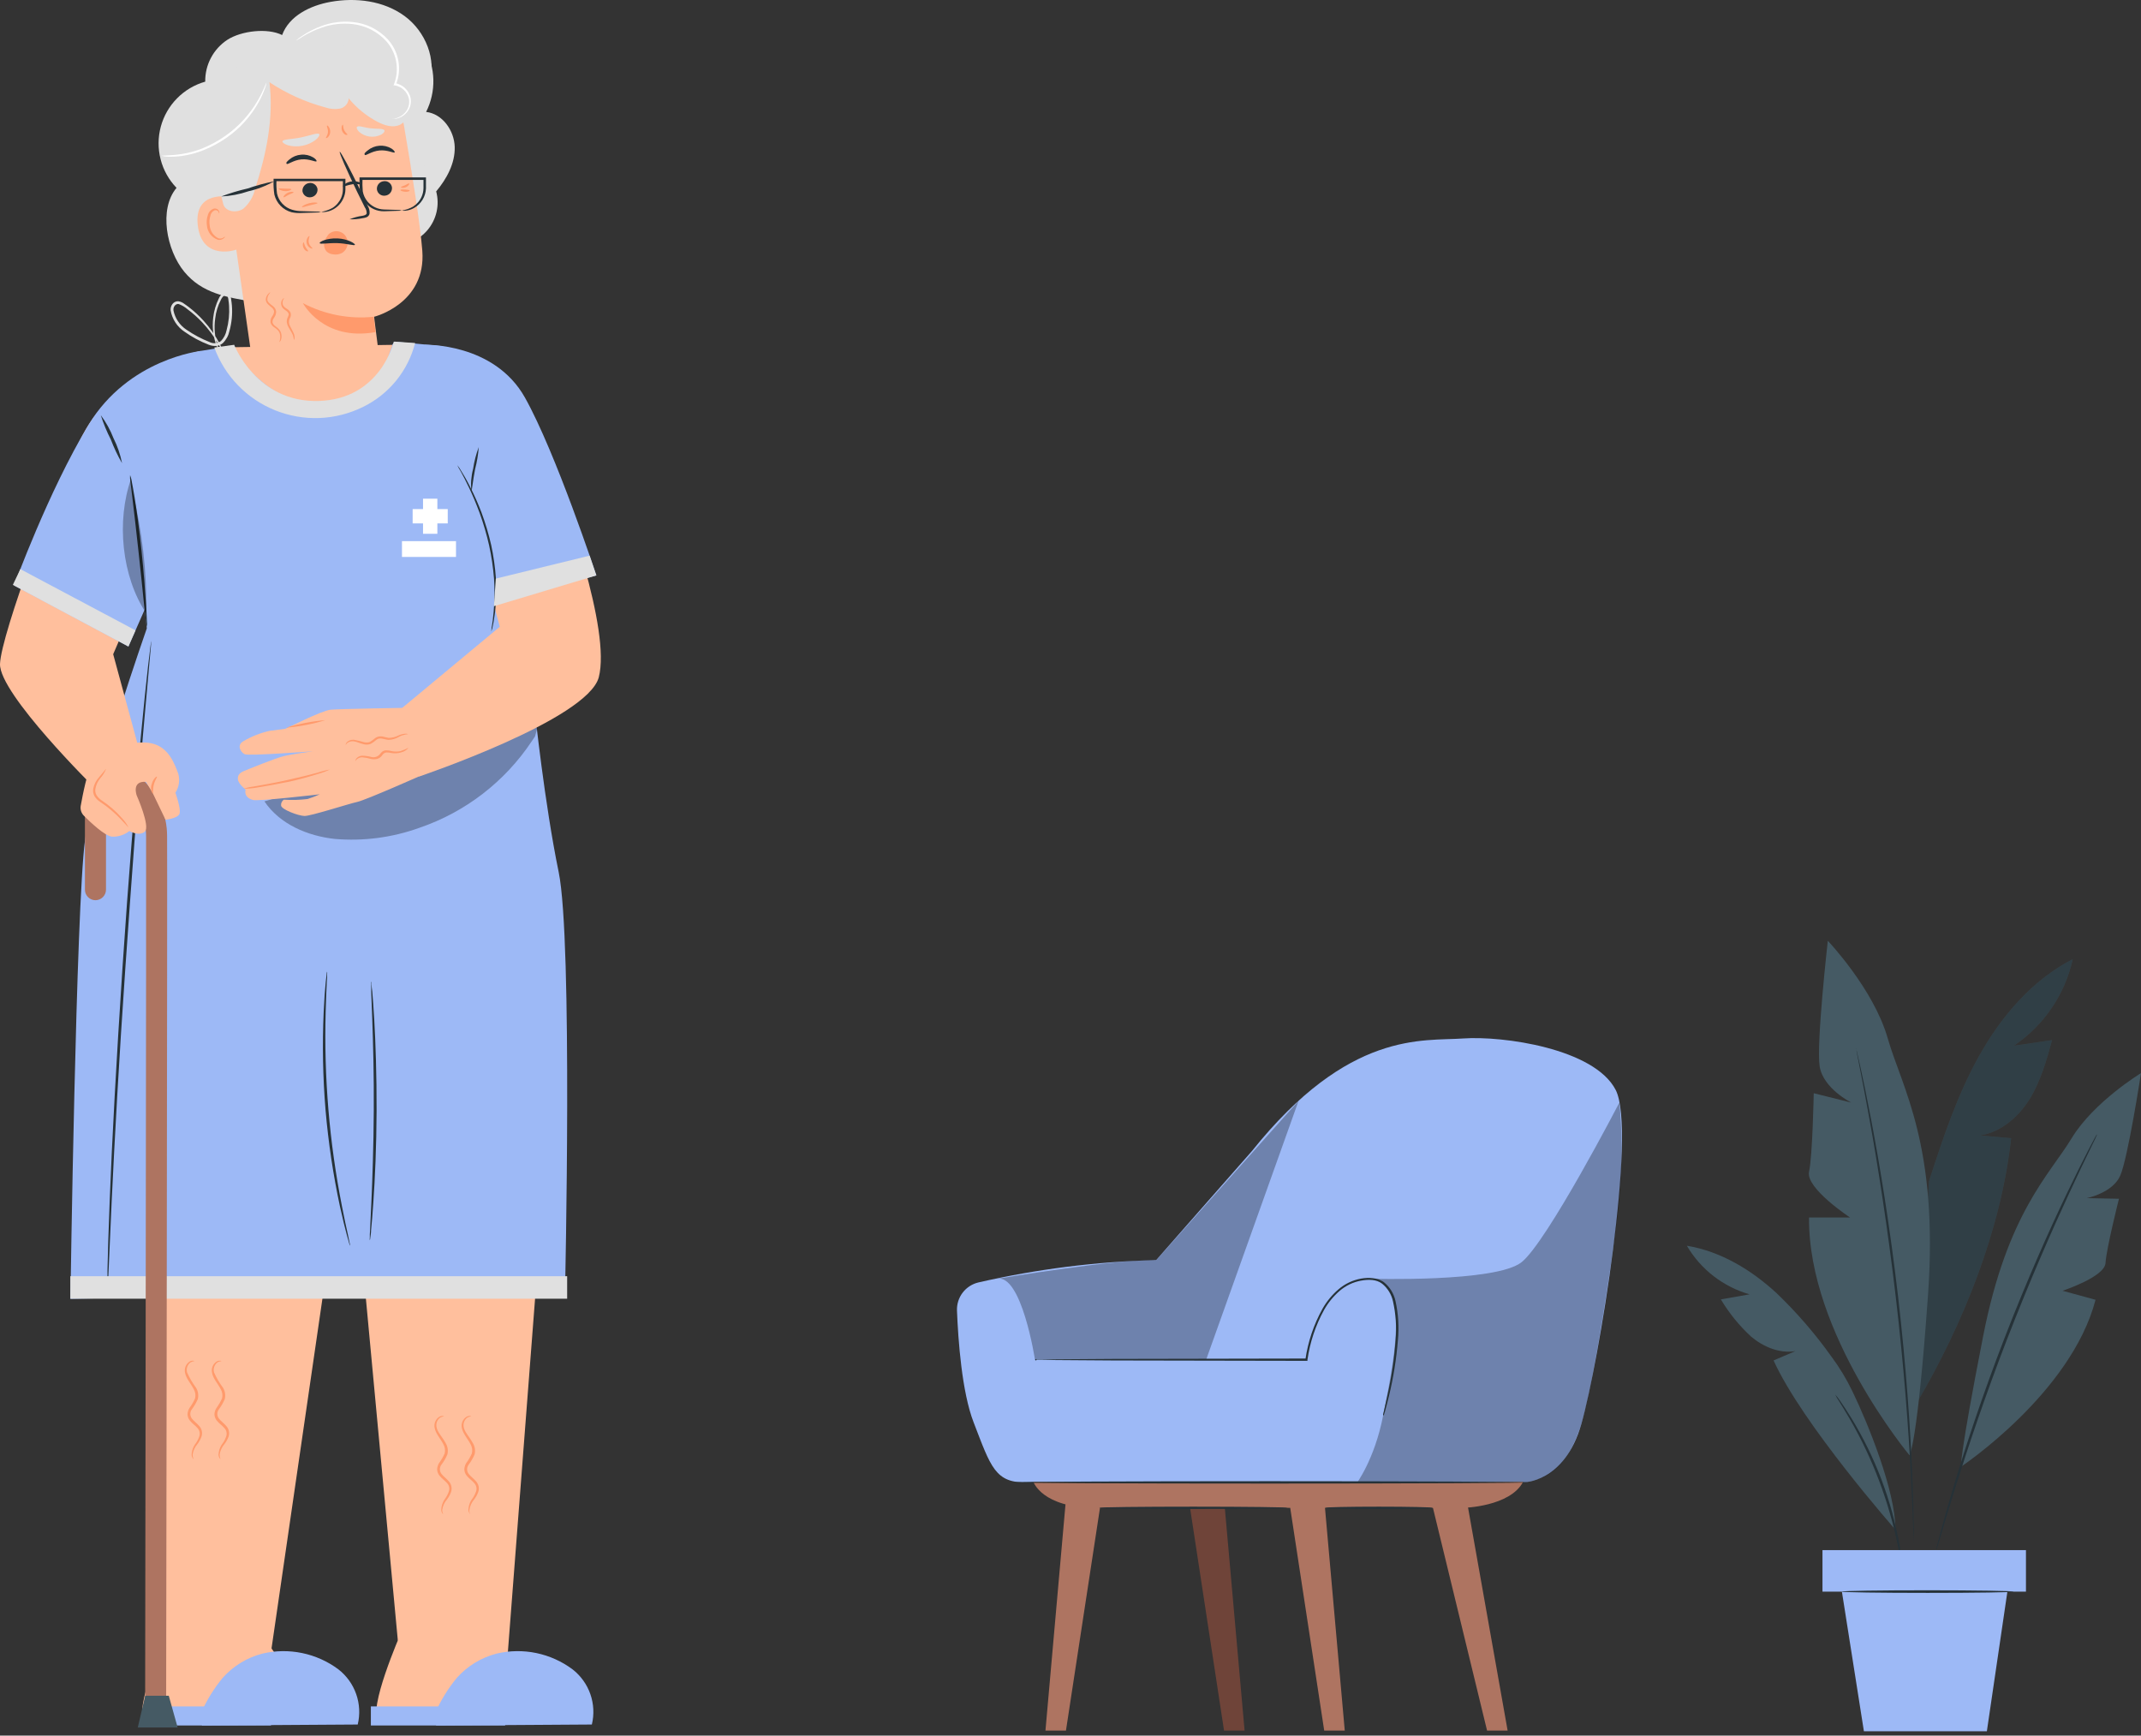 <svg width="132" height="107" viewBox="0 0 132 107" fill="none" xmlns="http://www.w3.org/2000/svg">
<rect x="0" y="0" width="132" height="107" fill="#333333" stroke="none"/>
<path d="M26.272 6.9C26.582 6.283 26.735 5.598 26.718 4.907C26.7 4.216 26.513 3.54 26.172 2.939L24.094 15.107C24.518 15.147 24.945 15.084 25.339 14.924C25.733 14.763 26.082 14.509 26.357 14.184C26.632 13.86 26.824 13.473 26.917 13.058C27.01 12.643 27.002 12.211 26.892 11.8C27.543 11.024 28.062 10.069 28.035 9.058C28.007 8.047 27.28 7.015 26.272 6.9Z" fill="#E0E0E0"/>
<path d="M26.435 5.207C26.965 3.701 26.234 1.935 24.946 0.99C23.658 0.044 21.94 -0.167 20.368 0.117C19.128 0.342 17.826 0.976 17.394 2.16C16.483 1.706 14.88 1.9 14.021 2.451C13.594 2.731 13.244 3.115 13.005 3.567C12.766 4.018 12.645 4.523 12.653 5.034C11.996 5.22 11.398 5.574 10.918 6.06C10.438 6.546 10.092 7.148 9.914 7.807C9.736 8.466 9.732 9.161 9.902 9.822C10.072 10.484 10.41 11.09 10.884 11.582C9.776 12.898 10.268 15.429 11.362 16.755C12.456 18.081 13.948 18.324 15.645 18.611C17.968 19.006 20.469 18.76 22.484 17.538C23.929 16.659 25.048 15.332 25.67 13.759C26.292 12.185 26.383 10.452 25.929 8.822C25.747 8.339 25.646 7.829 25.631 7.312C25.677 6.558 26.182 5.92 26.435 5.207Z" fill="#E0E0E0"/>
<path d="M19.87 25.606C18.861 25.73 17.845 25.453 17.038 24.835C16.231 24.218 15.699 23.308 15.555 22.303L13.758 9.716C13.166 6.35 14.627 3.199 18.01 2.697L18.325 2.669C19.857 2.529 21.385 2.972 22.604 3.909C23.824 4.846 24.645 6.209 24.904 7.725C25.403 10.647 25.916 13.881 26.037 15.46C26.286 18.729 23.066 19.529 23.066 19.529C23.066 19.529 23.152 20.284 23.28 21.239C23.348 21.749 23.314 22.266 23.18 22.762C23.046 23.258 22.815 23.723 22.5 24.129C22.186 24.535 21.794 24.874 21.347 25.128C20.9 25.382 20.407 25.544 19.898 25.606H19.87Z" fill="#FFBF9D"/>
<path d="M23.038 19.529C21.532 19.685 20.014 19.392 18.675 18.688C18.675 18.688 19.918 21.056 23.152 20.474L23.038 19.529Z" fill="#FF9A6C"/>
<path d="M20.16 14.56C20.241 14.439 20.358 14.347 20.494 14.296C20.63 14.245 20.779 14.238 20.919 14.277C21.059 14.315 21.183 14.396 21.275 14.509C21.366 14.622 21.42 14.761 21.428 14.906C21.442 15.043 21.418 15.181 21.356 15.303C21.295 15.426 21.199 15.529 21.081 15.599C20.909 15.687 20.711 15.715 20.52 15.678C20.373 15.663 20.235 15.598 20.129 15.495C20.061 15.414 20.014 15.318 19.992 15.214C19.971 15.111 19.977 15.004 20.008 14.903C20.053 14.734 20.143 14.581 20.268 14.46" fill="#FF9A6C"/>
<path d="M24.167 11.551C24.179 11.672 24.142 11.793 24.066 11.889C23.99 11.984 23.879 12.045 23.758 12.06C23.699 12.07 23.639 12.069 23.58 12.055C23.522 12.042 23.467 12.017 23.419 11.981C23.37 11.946 23.329 11.902 23.298 11.85C23.267 11.799 23.247 11.742 23.239 11.682C23.226 11.561 23.262 11.439 23.338 11.344C23.415 11.249 23.526 11.187 23.647 11.174C23.706 11.163 23.767 11.165 23.825 11.178C23.884 11.192 23.939 11.217 23.987 11.252C24.036 11.287 24.076 11.332 24.107 11.383C24.138 11.435 24.158 11.492 24.167 11.551Z" fill="#263238"/>
<path d="M24.333 9.394C24.278 9.459 23.904 9.231 23.402 9.276C22.899 9.321 22.553 9.622 22.494 9.549C22.436 9.477 22.494 9.411 22.664 9.279C22.867 9.109 23.119 9.006 23.384 8.985C23.645 8.962 23.907 9.022 24.132 9.155C24.295 9.259 24.357 9.366 24.333 9.394Z" fill="#263238"/>
<path d="M19.575 11.648C19.587 11.77 19.551 11.891 19.475 11.987C19.398 12.082 19.288 12.145 19.166 12.16C19.108 12.17 19.047 12.168 18.989 12.155C18.931 12.141 18.876 12.116 18.828 12.081C18.779 12.045 18.738 12.001 18.707 11.95C18.677 11.899 18.656 11.842 18.647 11.783C18.64 11.664 18.678 11.546 18.754 11.454C18.829 11.361 18.937 11.301 19.056 11.284C19.173 11.264 19.293 11.291 19.39 11.359C19.488 11.427 19.554 11.531 19.575 11.648Z" fill="#263238"/>
<path d="M19.513 9.944C19.461 10.01 19.084 9.781 18.581 9.826C18.079 9.872 17.733 10.173 17.674 10.1C17.615 10.027 17.695 9.958 17.844 9.83C18.047 9.659 18.299 9.556 18.564 9.536C18.825 9.511 19.087 9.571 19.312 9.705C19.475 9.809 19.537 9.899 19.513 9.944Z" fill="#263238"/>
<path d="M21.549 13.521C21.805 13.414 22.074 13.341 22.349 13.303C22.477 13.279 22.595 13.241 22.608 13.151C22.61 13.018 22.569 12.888 22.491 12.78L22.023 11.835C21.376 10.495 20.891 9.383 20.947 9.359C21.002 9.335 21.573 10.398 22.221 11.745C22.38 12.074 22.529 12.392 22.671 12.694C22.766 12.841 22.805 13.018 22.782 13.192C22.768 13.239 22.743 13.282 22.709 13.318C22.676 13.353 22.634 13.38 22.588 13.397C22.519 13.423 22.447 13.441 22.373 13.448C22.102 13.506 21.826 13.53 21.549 13.521Z" fill="#263238"/>
<path d="M17.418 8.711C17.456 8.573 17.962 8.594 18.547 8.476C19.132 8.358 19.586 8.157 19.683 8.272C19.721 8.327 19.648 8.462 19.468 8.618C19.226 8.804 18.944 8.93 18.644 8.985C18.346 9.047 18.037 9.036 17.743 8.954C17.518 8.878 17.401 8.781 17.418 8.711Z" fill="#E0E0E0"/>
<path d="M22.009 7.821C22.106 7.718 22.442 7.867 22.858 7.912C23.273 7.957 23.634 7.912 23.703 8.036C23.73 8.098 23.665 8.206 23.502 8.299C23.283 8.409 23.036 8.452 22.793 8.421C22.55 8.39 22.322 8.287 22.138 8.126C22.003 7.991 21.965 7.87 22.009 7.821Z" fill="#E0E0E0"/>
<path d="M14.232 12.15C14.174 12.129 11.926 11.686 12.196 13.912C12.466 16.139 14.648 15.408 14.645 15.346C14.641 15.284 14.232 12.15 14.232 12.15Z" fill="#FFBF9D"/>
<path d="M13.862 14.584C13.862 14.584 13.827 14.615 13.765 14.653C13.677 14.704 13.573 14.719 13.474 14.695C13.319 14.621 13.187 14.507 13.091 14.366C12.995 14.224 12.938 14.059 12.927 13.888C12.896 13.697 12.91 13.501 12.968 13.317C12.979 13.243 13.008 13.173 13.052 13.112C13.096 13.052 13.154 13.003 13.221 12.97C13.264 12.953 13.312 12.951 13.357 12.966C13.401 12.98 13.439 13.01 13.463 13.05C13.502 13.109 13.495 13.154 13.505 13.158C13.515 13.161 13.55 13.113 13.505 13.026C13.487 12.971 13.45 12.924 13.401 12.894C13.334 12.857 13.255 12.846 13.18 12.863C13.091 12.893 13.011 12.945 12.947 13.014C12.884 13.083 12.839 13.167 12.816 13.258C12.745 13.462 12.725 13.681 12.757 13.895C12.771 14.096 12.844 14.288 12.967 14.447C13.091 14.606 13.259 14.725 13.45 14.788C13.511 14.798 13.574 14.794 13.634 14.777C13.694 14.76 13.749 14.729 13.796 14.688C13.865 14.639 13.869 14.588 13.862 14.584Z" fill="#FF9A6C"/>
<path d="M21.881 15.093C21.85 15.166 21.386 15.007 20.801 14.989C20.216 14.972 19.738 15.076 19.71 14.989C19.683 14.903 20.16 14.671 20.811 14.698C21.462 14.726 21.92 15.031 21.881 15.093Z" fill="#263238"/>
<path d="M19.264 15.315C19.264 15.332 19.198 15.332 19.115 15.284C19.062 15.251 19.017 15.209 18.981 15.159C18.946 15.109 18.92 15.053 18.907 14.993C18.893 14.934 18.892 14.873 18.903 14.813C18.914 14.754 18.936 14.697 18.969 14.646C19.021 14.567 19.073 14.543 19.087 14.556C19.101 14.57 18.99 14.75 19.042 14.969C19.094 15.187 19.277 15.28 19.264 15.315Z" fill="#FF9A6C"/>
<path d="M17.965 11.672C17.965 11.707 17.802 11.797 17.567 11.783C17.331 11.769 17.165 11.665 17.182 11.63C17.2 11.596 17.366 11.63 17.574 11.63C17.781 11.63 17.955 11.63 17.965 11.672Z" fill="#FF9A6C"/>
<path d="M18.097 11.856C18.097 11.894 17.951 11.932 17.792 12.011C17.633 12.091 17.515 12.188 17.484 12.16C17.453 12.133 17.539 11.984 17.73 11.89C17.92 11.797 18.1 11.818 18.097 11.856Z" fill="#FF9A6C"/>
<path d="M25.227 11.315C25.258 11.336 25.185 11.471 25.022 11.54C24.86 11.61 24.711 11.572 24.718 11.54C24.724 11.509 24.839 11.478 24.967 11.423C25.095 11.367 25.185 11.284 25.227 11.315Z" fill="#FF9A6C"/>
<path d="M25.258 11.752C25.258 11.79 25.133 11.831 24.97 11.821C24.808 11.81 24.683 11.755 24.69 11.717C24.697 11.679 24.825 11.675 24.977 11.686C25.13 11.696 25.254 11.713 25.258 11.752Z" fill="#FF9A6C"/>
<path d="M18.994 15.484C18.994 15.523 18.807 15.484 18.717 15.287C18.627 15.09 18.689 14.941 18.717 14.941C18.744 14.941 18.758 15.083 18.831 15.221C18.904 15.36 19.011 15.439 18.994 15.484Z" fill="#FF9A6C"/>
<path d="M17.221 21.091C17.281 20.931 17.294 20.758 17.259 20.592C17.238 20.511 17.199 20.437 17.145 20.374C17.079 20.301 17.003 20.238 16.919 20.187C16.807 20.122 16.723 20.019 16.681 19.896C16.67 19.827 16.674 19.756 16.691 19.689C16.708 19.621 16.739 19.557 16.781 19.501C16.848 19.414 16.889 19.31 16.899 19.2C16.883 19.104 16.831 19.019 16.753 18.961C16.677 18.892 16.59 18.829 16.518 18.753C16.445 18.682 16.398 18.588 16.386 18.487C16.386 18.416 16.4 18.347 16.428 18.282C16.455 18.217 16.495 18.158 16.546 18.109C16.611 18.04 16.653 18.012 16.66 18.019C16.667 18.026 16.639 18.068 16.587 18.14C16.512 18.239 16.475 18.363 16.483 18.487C16.5 18.632 16.66 18.736 16.829 18.875C16.885 18.915 16.931 18.967 16.965 19.027C16.999 19.086 17.02 19.152 17.027 19.221C17.02 19.357 16.973 19.488 16.892 19.598C16.826 19.68 16.795 19.785 16.805 19.889C16.839 19.983 16.904 20.062 16.989 20.114C17.079 20.175 17.159 20.248 17.228 20.332C17.287 20.409 17.328 20.5 17.345 20.596C17.375 20.732 17.36 20.873 17.304 21.001C17.262 21.059 17.221 21.094 17.221 21.091Z" fill="#FF9A6C"/>
<path d="M18.114 20.959C18.111 20.822 18.077 20.686 18.014 20.564C17.958 20.45 17.865 20.325 17.782 20.163C17.733 20.077 17.7 19.983 17.685 19.886C17.67 19.775 17.689 19.663 17.74 19.564C17.785 19.47 17.816 19.397 17.792 19.332C17.76 19.262 17.708 19.203 17.643 19.162C17.572 19.113 17.505 19.059 17.442 18.999C17.388 18.938 17.352 18.862 17.338 18.781C17.328 18.724 17.329 18.666 17.343 18.61C17.356 18.554 17.38 18.502 17.415 18.456C17.463 18.393 17.508 18.376 17.512 18.383C17.515 18.39 17.491 18.421 17.459 18.483C17.42 18.57 17.41 18.667 17.432 18.76C17.456 18.881 17.563 18.961 17.716 19.058C17.807 19.113 17.879 19.195 17.92 19.294C17.935 19.352 17.938 19.413 17.929 19.472C17.919 19.532 17.897 19.589 17.865 19.64C17.829 19.717 17.814 19.801 17.819 19.886C17.825 19.971 17.851 20.053 17.896 20.125C17.969 20.277 18.052 20.415 18.104 20.54C18.15 20.641 18.169 20.752 18.159 20.862C18.145 20.924 18.121 20.959 18.114 20.959Z" fill="#FF9A6C"/>
<path d="M20.095 8.514C20.074 8.483 20.205 8.355 20.219 8.144C20.233 7.932 20.133 7.797 20.16 7.756C20.188 7.714 20.223 7.756 20.275 7.835C20.338 7.929 20.367 8.042 20.358 8.154C20.349 8.267 20.301 8.373 20.223 8.455C20.16 8.514 20.105 8.514 20.095 8.514Z" fill="#FF9A6C"/>
<path d="M21.424 8.306C21.424 8.306 21.369 8.327 21.296 8.306C21.209 8.256 21.139 8.178 21.099 8.085C21.058 7.993 21.049 7.889 21.071 7.79C21.092 7.714 21.13 7.68 21.144 7.687C21.158 7.693 21.144 7.863 21.224 8.033C21.303 8.202 21.435 8.268 21.424 8.306Z" fill="#FF9A6C"/>
<path d="M19.575 12.52C19.575 12.559 19.361 12.593 19.101 12.659C18.841 12.725 18.633 12.797 18.616 12.763C18.599 12.728 18.789 12.597 19.066 12.527C19.343 12.458 19.575 12.482 19.575 12.52Z" fill="#FF9A6C"/>
<path d="M25.15 5.945C24.957 5.398 24.65 4.898 24.25 4.477C23.851 4.057 23.367 3.725 22.83 3.503C21.774 3.033 20.268 2.395 19.111 2.434C17.866 2.506 16.65 2.843 15.545 3.42C14.295 4.113 13.45 5.64 13.021 7.004C12.591 8.369 13.187 9.861 13.429 11.27L13.775 12.617C13.938 13.071 14.607 13.144 15.001 12.867C15.367 12.548 15.621 12.121 15.725 11.648C16.417 9.525 16.888 7.278 16.611 5.069C17.674 5.772 18.843 6.298 20.074 6.627C20.359 6.724 20.664 6.747 20.96 6.696C21.107 6.664 21.238 6.585 21.335 6.471C21.433 6.357 21.491 6.215 21.501 6.066C21.992 6.665 22.6 7.158 23.287 7.517C23.717 7.738 24.24 7.901 24.672 7.686C24.815 7.606 24.938 7.495 25.033 7.362C25.128 7.228 25.191 7.075 25.22 6.914C25.276 6.59 25.252 6.257 25.15 5.945Z" fill="#E0E0E0"/>
<path d="M9.97 9.605C9.97 9.577 10.448 9.605 11.195 9.497C11.633 9.428 12.061 9.312 12.473 9.151C12.977 8.946 13.455 8.685 13.9 8.372C14.71 7.803 15.387 7.065 15.884 6.208C16.268 5.55 16.407 5.093 16.431 5.103C16.415 5.214 16.385 5.322 16.341 5.425C16.241 5.712 16.117 5.99 15.971 6.256C15.488 7.143 14.806 7.905 13.979 8.483C13.527 8.802 13.037 9.066 12.522 9.269C12.1 9.436 11.659 9.552 11.209 9.615C10.909 9.656 10.605 9.671 10.302 9.66C10.19 9.654 10.078 9.635 9.97 9.605Z" fill="white"/>
<path d="M24.174 7.337C24.174 7.337 24.257 7.337 24.402 7.295C24.611 7.242 24.8 7.129 24.946 6.97C25.061 6.853 25.145 6.71 25.19 6.552C25.235 6.395 25.241 6.229 25.206 6.069C25.155 5.865 25.047 5.68 24.893 5.537C24.739 5.394 24.547 5.298 24.34 5.263H24.26L24.291 5.19C24.465 4.744 24.51 4.258 24.424 3.787C24.337 3.316 24.121 2.879 23.8 2.524C23.262 1.941 22.531 1.572 21.743 1.485C21.101 1.412 20.451 1.485 19.842 1.699C19.429 1.843 19.032 2.03 18.658 2.257C18.525 2.349 18.387 2.433 18.246 2.51C18.246 2.51 18.277 2.475 18.339 2.423C18.401 2.371 18.502 2.299 18.63 2.212C18.998 1.965 19.395 1.762 19.811 1.609C20.432 1.375 21.1 1.289 21.76 1.36C22.58 1.44 23.342 1.817 23.904 2.42C24.241 2.791 24.468 3.249 24.558 3.742C24.648 4.236 24.598 4.744 24.413 5.211L24.368 5.128C24.597 5.168 24.81 5.276 24.978 5.438C25.146 5.599 25.263 5.807 25.313 6.035C25.348 6.21 25.338 6.39 25.285 6.56C25.232 6.73 25.137 6.884 25.008 7.008C24.848 7.169 24.643 7.278 24.42 7.319C24.361 7.327 24.302 7.327 24.243 7.319C24.195 7.344 24.174 7.34 24.174 7.337Z" fill="white"/>
<path d="M19.807 13.061C20.05 13.021 20.285 12.938 20.5 12.818C20.738 12.667 20.925 12.447 21.037 12.188C21.102 12.03 21.138 11.861 21.14 11.689C21.14 11.499 21.14 11.298 21.14 11.094L21.217 11.17H18.377H16.961L17.048 11.083C17.031 11.368 17.041 11.653 17.079 11.935C17.132 12.17 17.247 12.387 17.412 12.562C17.577 12.737 17.786 12.865 18.017 12.932C18.208 12.988 18.407 13.016 18.606 13.016L19.482 13.043C19.588 13.038 19.694 13.049 19.797 13.075C19.693 13.095 19.588 13.105 19.482 13.102L18.606 13.13C18.396 13.145 18.185 13.129 17.979 13.085C17.72 13.016 17.485 12.879 17.298 12.688C17.111 12.496 16.979 12.258 16.916 11.998C16.87 11.703 16.854 11.405 16.867 11.108V11.021H18.377H21.217H21.296V11.097C21.296 11.305 21.296 11.502 21.296 11.696C21.29 11.885 21.245 12.07 21.165 12.24C21.039 12.52 20.827 12.752 20.559 12.901C20.391 12.996 20.204 13.054 20.012 13.071C19.944 13.08 19.874 13.076 19.807 13.061Z" fill="#263238"/>
<path d="M24.78 12.977C25.023 12.94 25.258 12.857 25.472 12.735C25.71 12.583 25.896 12.362 26.005 12.101C26.071 11.943 26.106 11.774 26.109 11.603C26.109 11.416 26.109 11.215 26.109 11.011L26.189 11.09H23.678H22.262L22.349 11.004C22.338 11.268 22.344 11.533 22.366 11.797C22.407 12.027 22.508 12.243 22.657 12.424C22.783 12.572 22.938 12.693 23.114 12.778C23.289 12.863 23.48 12.909 23.675 12.915L24.482 12.939C24.58 12.937 24.678 12.947 24.773 12.971C24.677 12.993 24.58 13.003 24.482 12.998L23.675 13.026C23.461 13.029 23.248 12.985 23.053 12.897C22.857 12.809 22.683 12.679 22.543 12.517C22.368 12.321 22.249 12.082 22.197 11.824C22.165 11.552 22.155 11.278 22.165 11.004V10.938H23.672H26.182H26.262V11.018C26.262 11.225 26.262 11.423 26.262 11.617C26.253 11.864 26.18 12.104 26.052 12.315C25.923 12.526 25.743 12.7 25.528 12.822C25.36 12.92 25.171 12.978 24.977 12.991C24.911 13.001 24.844 12.996 24.78 12.977Z" fill="#263238"/>
<path d="M22.325 11.36C22.3 11.409 22.048 11.315 21.729 11.36C21.411 11.405 21.182 11.53 21.151 11.492C21.12 11.454 21.334 11.218 21.712 11.18C22.089 11.142 22.352 11.322 22.325 11.36Z" fill="#263238"/>
<path d="M16.909 11.174C16.411 11.457 15.875 11.666 15.316 11.793C14.774 11.979 14.209 12.086 13.637 12.112C14.169 11.911 14.713 11.747 15.268 11.62C15.804 11.435 16.353 11.286 16.909 11.174Z" fill="#263238"/>
<path d="M10.274 100.688C10.274 100.688 8.166 105.536 8.941 106.024C9.717 106.512 19.759 106.024 19.759 106.024L16.708 101.578L10.274 100.688Z" fill="#FFBF9D"/>
<path d="M16.708 105.2H8.941V106.377H16.708V105.2Z" fill="#9DB9F6"/>
<path d="M31.307 46.51H10.849L8.623 63.523L9.946 101.103L16.684 102.017L21.511 68.848L24.527 101.134L31.314 101.823L34.441 61.203L31.307 46.51Z" fill="#FFBF9D"/>
<path d="M20.86 102.914C20.198 102.421 19.436 102.079 18.628 101.912C17.82 101.744 16.985 101.756 16.182 101.945C15.232 102.189 14.378 102.711 13.727 103.444C13.194 104.09 12.751 104.805 12.411 105.57L12.452 106.38L22.055 106.318C22.205 105.696 22.172 105.044 21.96 104.44C21.748 103.836 21.366 103.306 20.86 102.914Z" fill="#9DB9F6"/>
<path d="M24.714 100.688C24.714 100.688 22.602 105.536 23.377 106.024C24.153 106.512 34.195 106.024 34.195 106.024L31.144 101.578L24.714 100.688Z" fill="#FFBF9D"/>
<path d="M31.144 105.2H22.865V106.377H31.144V105.2Z" fill="#9DB9F6"/>
<path d="M35.296 102.914C34.634 102.421 33.872 102.079 33.064 101.911C32.256 101.744 31.421 101.755 30.618 101.945C29.669 102.19 28.814 102.712 28.163 103.444C27.63 104.09 27.187 104.805 26.847 105.57L26.889 106.38L36.49 106.318C36.641 105.696 36.608 105.043 36.396 104.44C36.184 103.836 35.802 103.306 35.296 102.914Z" fill="#9DB9F6"/>
<path d="M27.318 93.35C27.318 93.35 27.221 93.284 27.203 93.091C27.21 92.827 27.301 92.572 27.463 92.363C27.558 92.227 27.632 92.076 27.681 91.917C27.706 91.832 27.708 91.743 27.686 91.658C27.665 91.573 27.622 91.495 27.56 91.432C27.432 91.28 27.241 91.162 27.086 90.961C27.002 90.854 26.955 90.723 26.951 90.587C26.956 90.45 26.997 90.317 27.068 90.199C27.206 90.016 27.322 89.817 27.415 89.607C27.464 89.412 27.434 89.206 27.332 89.032C27.151 88.686 26.861 88.381 26.798 88.035C26.769 87.903 26.782 87.766 26.834 87.642C26.887 87.517 26.977 87.413 27.093 87.343C27.273 87.249 27.384 87.318 27.377 87.322C27.288 87.328 27.203 87.356 27.127 87.401C27.035 87.472 26.966 87.57 26.93 87.68C26.894 87.79 26.891 87.909 26.923 88.021C26.989 88.319 27.269 88.582 27.48 88.974C27.605 89.182 27.642 89.43 27.584 89.666C27.489 89.891 27.365 90.102 27.217 90.296C27.155 90.378 27.122 90.478 27.122 90.58C27.122 90.683 27.155 90.782 27.217 90.864C27.342 91.03 27.532 91.155 27.678 91.332C27.752 91.416 27.804 91.519 27.828 91.629C27.852 91.739 27.848 91.854 27.816 91.962C27.757 92.134 27.671 92.295 27.56 92.44C27.401 92.625 27.298 92.852 27.262 93.094C27.262 93.257 27.335 93.35 27.318 93.35Z" fill="#FF9A6C"/>
<path d="M28.994 93.35C28.994 93.35 28.897 93.284 28.88 93.091C28.886 92.826 28.978 92.571 29.143 92.363C29.235 92.225 29.309 92.075 29.361 91.917C29.384 91.832 29.385 91.743 29.363 91.658C29.341 91.573 29.297 91.495 29.236 91.432C29.111 91.28 28.918 91.162 28.762 90.961C28.678 90.854 28.631 90.723 28.627 90.587C28.633 90.45 28.673 90.317 28.744 90.199C28.882 90.016 28.998 89.817 29.091 89.607C29.14 89.412 29.11 89.206 29.008 89.032C28.828 88.686 28.54 88.381 28.474 88.035C28.446 87.903 28.459 87.766 28.511 87.642C28.564 87.518 28.654 87.413 28.769 87.343C28.949 87.249 29.06 87.318 29.053 87.322C28.964 87.328 28.879 87.356 28.803 87.401C28.712 87.473 28.644 87.57 28.607 87.68C28.571 87.791 28.568 87.909 28.599 88.021C28.668 88.319 28.945 88.582 29.157 88.974C29.281 89.182 29.318 89.43 29.26 89.666C29.165 89.891 29.041 90.102 28.893 90.296C28.832 90.378 28.798 90.478 28.798 90.58C28.798 90.683 28.832 90.782 28.893 90.864C29.018 91.03 29.209 91.155 29.354 91.332C29.43 91.415 29.482 91.518 29.507 91.628C29.531 91.739 29.526 91.854 29.492 91.962C29.433 92.134 29.347 92.295 29.236 92.44C29.077 92.625 28.974 92.852 28.938 93.094C28.924 93.257 28.994 93.35 28.994 93.35Z" fill="#FF9A6C"/>
<path d="M11.929 89.957C11.929 89.957 11.832 89.891 11.815 89.694C11.822 89.43 11.914 89.176 12.078 88.97C12.172 88.832 12.246 88.682 12.296 88.523C12.319 88.439 12.32 88.349 12.298 88.264C12.277 88.179 12.233 88.102 12.172 88.038C12.047 87.886 11.853 87.768 11.697 87.568C11.613 87.46 11.566 87.327 11.562 87.19C11.568 87.054 11.609 86.922 11.68 86.806C11.817 86.621 11.933 86.423 12.026 86.214C12.075 86.019 12.045 85.812 11.943 85.639C11.763 85.293 11.476 84.988 11.41 84.642C11.379 84.507 11.39 84.367 11.443 84.239C11.496 84.112 11.587 84.004 11.704 83.932C11.884 83.842 11.995 83.911 11.988 83.914C11.901 83.921 11.817 83.948 11.742 83.994C11.649 84.064 11.58 84.161 11.543 84.272C11.505 84.382 11.503 84.502 11.535 84.614C11.685 84.95 11.872 85.268 12.092 85.563C12.216 85.771 12.253 86.02 12.196 86.255C12.1 86.479 11.976 86.691 11.829 86.885C11.767 86.967 11.734 87.067 11.734 87.169C11.734 87.272 11.767 87.372 11.829 87.453C11.954 87.62 12.144 87.744 12.29 87.921C12.365 88.005 12.418 88.107 12.442 88.218C12.467 88.328 12.462 88.443 12.428 88.551C12.369 88.723 12.283 88.885 12.172 89.029C12.013 89.214 11.909 89.441 11.874 89.683C11.877 89.863 11.947 89.947 11.929 89.957Z" fill="#FF9A6C"/>
<path d="M13.592 89.957C13.592 89.957 13.492 89.891 13.474 89.694C13.481 89.43 13.573 89.176 13.737 88.97C13.833 88.833 13.906 88.683 13.956 88.523C13.979 88.439 13.98 88.349 13.958 88.264C13.937 88.179 13.893 88.101 13.831 88.038C13.706 87.886 13.512 87.768 13.356 87.568C13.272 87.46 13.225 87.327 13.221 87.19C13.227 87.053 13.269 86.921 13.343 86.806C13.478 86.621 13.594 86.422 13.689 86.214C13.714 86.117 13.72 86.017 13.705 85.918C13.691 85.819 13.657 85.724 13.606 85.639C13.426 85.293 13.138 84.988 13.076 84.642C13.043 84.508 13.053 84.367 13.106 84.239C13.158 84.112 13.249 84.004 13.367 83.932C13.547 83.842 13.661 83.911 13.651 83.914C13.564 83.921 13.479 83.948 13.405 83.994C13.312 84.064 13.242 84.161 13.205 84.272C13.168 84.382 13.165 84.502 13.197 84.614C13.348 84.95 13.535 85.268 13.755 85.563C13.878 85.771 13.915 86.02 13.858 86.255C13.762 86.479 13.64 86.69 13.495 86.885C13.433 86.967 13.399 87.067 13.399 87.169C13.399 87.272 13.433 87.372 13.495 87.453C13.62 87.62 13.81 87.744 13.956 87.921C14.031 88.005 14.084 88.107 14.109 88.217C14.133 88.328 14.13 88.443 14.098 88.551C14.037 88.723 13.95 88.885 13.838 89.029C13.679 89.214 13.575 89.441 13.54 89.683C13.543 89.777 13.56 89.869 13.592 89.957Z" fill="#FF9A6C"/>
<path d="M24.427 21.257L13.675 21.416L13.99 24.342C13.99 24.342 16.223 26.253 16.448 26.333C16.674 26.413 21.864 27.31 21.864 27.31C21.864 27.31 27.557 24.865 27.481 24.886C27.404 24.907 24.427 21.257 24.427 21.257Z" fill="#FFBF9D"/>
<path d="M34.444 53.761C33.571 49.526 32.972 43.796 32.972 43.796L32.456 29.083L27.584 22.289L27.127 21.326L24.281 21.056H24.392C24.392 21.077 24.174 21.163 24.184 21.312C23.883 22.005 23.537 24.183 20.759 24.754C17.556 25.412 15.711 23.179 14.849 22.24C14.641 21.846 14.284 21.316 14.284 21.316C14.177 21.347 12.207 21.662 12.207 21.662L7.913 28.432L9.052 38.737C9.052 38.737 5.721 48.238 5.243 51.784C4.686 55.88 4.343 80.074 4.343 80.074L34.839 79.465C34.839 79.465 35.317 57.996 34.444 53.761Z" fill="#9DB9F6"/>
<path d="M9.322 39.512C9.325 39.548 9.325 39.584 9.322 39.62L9.298 39.924C9.274 40.208 9.239 40.599 9.191 41.102C9.101 42.14 8.969 43.609 8.806 45.426C8.491 49.08 8.114 54.132 7.726 59.714C7.338 65.296 7.061 70.355 6.888 74.018C6.805 75.839 6.739 77.318 6.694 78.353C6.673 78.855 6.656 79.25 6.642 79.534C6.642 79.662 6.642 79.763 6.625 79.842C6.629 79.877 6.629 79.912 6.625 79.946C6.62 79.911 6.62 79.874 6.625 79.839V79.534C6.625 79.25 6.625 78.842 6.625 78.353C6.649 77.314 6.69 75.843 6.763 74.011C6.905 70.344 7.179 65.285 7.549 59.7C7.92 54.114 8.332 49.066 8.682 45.416C8.855 43.588 9.01 42.113 9.125 41.095C9.187 40.596 9.232 40.201 9.267 39.921C9.284 39.796 9.298 39.696 9.308 39.616C9.309 39.581 9.313 39.546 9.322 39.512Z" fill="#263238"/>
<path d="M34.967 78.679H4.336V80.067H34.967V78.679Z" fill="#E0E0E0"/>
<g opacity="0.3">
<path d="M16.303 49.405C17.248 50.815 18.966 51.542 20.656 51.722C22.4 51.867 24.155 51.64 25.805 51.053L25.853 51.036C28.686 50.071 31.12 48.198 32.779 45.707L32.986 45.402L33.267 44.388L16.303 49.405Z" fill="black"/>
</g>
<path d="M17.595 44.928C17.664 44.907 19.838 43.806 20.382 43.754C20.926 43.702 25.133 43.636 25.133 43.636L26.123 47.739C26.123 47.739 22.567 49.322 22.023 49.44C21.48 49.557 19.156 50.316 18.772 50.305C18.388 50.295 17.321 49.897 17.328 49.648C17.324 49.58 17.337 49.513 17.367 49.452C17.397 49.391 17.442 49.339 17.498 49.301C17.986 49.334 18.477 49.32 18.962 49.26C19.22 49.178 19.472 49.081 19.717 48.969C19.717 48.969 15.853 49.422 15.583 49.315C14.984 49.142 15.143 48.681 15.143 48.681C15.143 48.681 14.703 48.335 14.669 48.058C14.634 47.781 14.797 47.636 15.046 47.532C15.295 47.428 16.989 46.739 17.487 46.618C17.986 46.496 19.298 46.316 19.298 46.316C19.298 46.316 15.323 46.618 15.081 46.496C14.838 46.375 14.582 45.939 14.994 45.703C15.497 45.405 16.044 45.188 16.615 45.059L17.595 44.928Z" fill="#FFBF9D"/>
<path d="M20.337 47.442C20.095 47.556 19.844 47.649 19.585 47.719C19.111 47.868 18.453 48.065 17.712 48.214C16.971 48.363 16.296 48.481 15.804 48.56C15.54 48.605 15.272 48.625 15.004 48.619C15.262 48.547 15.525 48.495 15.79 48.463C16.279 48.38 16.947 48.259 17.684 48.096C18.422 47.934 19.07 47.771 19.558 47.643C19.812 47.555 20.072 47.488 20.337 47.442Z" fill="#FF9A6C"/>
<path d="M20.063 44.398C19.274 44.639 18.462 44.794 17.639 44.862C18.428 44.621 19.241 44.465 20.063 44.398Z" fill="#FF9A6C"/>
<path d="M25.164 45.264C25.164 45.264 25.102 45.264 25.001 45.281C24.86 45.309 24.723 45.358 24.596 45.426C24.399 45.546 24.173 45.611 23.942 45.613C23.675 45.589 23.415 45.433 23.204 45.613C23.098 45.707 22.982 45.79 22.858 45.859C22.724 45.912 22.578 45.921 22.439 45.887C22.183 45.828 21.985 45.721 21.809 45.703C21.74 45.693 21.671 45.696 21.603 45.713C21.536 45.729 21.473 45.759 21.417 45.8C21.341 45.866 21.324 45.925 21.314 45.918C21.303 45.911 21.314 45.852 21.379 45.762C21.436 45.706 21.505 45.663 21.58 45.636C21.656 45.609 21.736 45.599 21.816 45.606C22.035 45.644 22.251 45.696 22.463 45.762C22.578 45.788 22.699 45.78 22.809 45.738C22.925 45.667 23.035 45.587 23.138 45.499C23.203 45.452 23.278 45.42 23.357 45.406C23.433 45.394 23.512 45.394 23.588 45.406C23.727 45.433 23.848 45.478 23.962 45.492C24.173 45.49 24.381 45.439 24.569 45.343C24.706 45.278 24.856 45.24 25.008 45.233C25.062 45.228 25.116 45.239 25.164 45.264Z" fill="#FF9A6C"/>
<path d="M25.185 46.098C25.071 46.244 24.909 46.346 24.728 46.386C24.536 46.445 24.333 46.458 24.136 46.424C24.031 46.399 23.924 46.388 23.817 46.389C23.765 46.397 23.716 46.416 23.673 46.445C23.63 46.475 23.594 46.514 23.568 46.559C23.491 46.673 23.376 46.756 23.242 46.791C23.122 46.815 22.999 46.815 22.879 46.791C22.698 46.737 22.512 46.702 22.325 46.687C22.205 46.687 22.089 46.731 21.999 46.812C21.937 46.87 21.923 46.922 21.913 46.919C21.902 46.916 21.913 46.857 21.958 46.777C22 46.724 22.052 46.68 22.112 46.648C22.171 46.616 22.237 46.596 22.304 46.59C22.499 46.59 22.694 46.615 22.882 46.666C22.985 46.695 23.093 46.692 23.194 46.656C23.294 46.621 23.381 46.556 23.443 46.469C23.485 46.415 23.533 46.367 23.585 46.323C23.649 46.282 23.724 46.259 23.8 46.258C23.917 46.257 24.034 46.273 24.146 46.306C24.326 46.345 24.513 46.345 24.693 46.306C24.863 46.251 25.027 46.181 25.185 46.098Z" fill="#FF9A6C"/>
<path d="M27.027 22.244C27.027 22.244 31.207 21.863 33.409 27.327C34.929 31.108 37.664 38.858 36.917 41.753C36.224 44.37 25.836 47.875 25.836 47.875L24.797 43.643L30.815 38.64L28.374 29.637L27.027 22.244Z" fill="#FFBF9D"/>
<path d="M26.186 21.257C26.186 21.257 30.459 21.111 32.367 24.515C34.274 27.919 36.768 35.475 36.768 35.475L30.043 37.206C30.043 37.206 25.822 26.174 26.023 26.053C26.224 25.931 26.186 21.257 26.186 21.257Z" fill="#9DB9F6"/>
<path d="M12.21 21.672C12.21 21.672 7.179 22.805 5.101 26.811C3.508 29.869 0.07 39.09 0.001 40.928C-0.069 42.767 5.887 48.626 5.887 48.626L8.657 46.51L6.978 40.333L10.129 33.016L12.21 21.672Z" fill="#FFBF9D"/>
<path d="M9.603 106.024C9.516 106.024 9.431 106.008 9.352 105.975C9.272 105.942 9.2 105.894 9.139 105.833C9.078 105.772 9.03 105.7 8.997 105.62C8.964 105.541 8.948 105.455 8.948 105.369C8.948 104.839 9.028 52.449 9.007 51.604C9.014 51.098 8.911 50.597 8.704 50.136C8.497 49.675 8.191 49.265 7.809 48.934C7.667 48.833 7.572 48.68 7.543 48.509C7.515 48.337 7.555 48.161 7.656 48.02C7.758 47.879 7.911 47.783 8.082 47.755C8.253 47.726 8.429 47.767 8.571 47.868C9.115 48.317 9.553 48.882 9.853 49.522C10.152 50.161 10.306 50.86 10.302 51.566C10.326 52.431 10.247 103.209 10.243 105.369C10.243 105.54 10.176 105.705 10.056 105.827C9.937 105.95 9.774 106.02 9.603 106.024Z" fill="#AE7461"/>
<path d="M5.891 55.499C5.804 55.5 5.719 55.483 5.639 55.45C5.559 55.417 5.487 55.369 5.426 55.308C5.365 55.246 5.317 55.174 5.284 55.094C5.252 55.014 5.235 54.928 5.236 54.842C5.236 52.895 5.236 49.935 5.236 49.762C5.23 49.676 5.24 49.59 5.267 49.509C5.294 49.428 5.337 49.353 5.394 49.288C5.45 49.224 5.519 49.171 5.596 49.133C5.673 49.096 5.757 49.074 5.842 49.069C6.015 49.062 6.184 49.123 6.313 49.238C6.442 49.353 6.521 49.513 6.535 49.686C6.535 49.717 6.535 49.81 6.535 54.842C6.536 55.014 6.469 55.18 6.348 55.303C6.227 55.426 6.063 55.497 5.891 55.499Z" fill="#AE7461"/>
<path d="M6.902 46.181C6.902 46.181 5.95 47.012 5.634 47.293C5.389 47.504 5.101 48.993 4.976 49.682C4.958 49.791 4.966 49.903 5 50.009C5.033 50.114 5.092 50.21 5.17 50.288C5.596 50.718 6.465 51.535 6.902 51.58C7.29 51.597 7.671 51.474 7.975 51.233C7.975 51.233 8.571 51.58 8.927 51.272C9.284 50.963 8.432 49.048 8.432 49.048C8.432 49.048 8.086 48.141 8.997 48.2L9.405 48.872L10.205 50.537C10.205 50.537 10.974 50.458 11.071 50.16C11.168 49.862 10.815 48.872 10.815 48.872C10.925 48.7 10.998 48.506 11.028 48.304C11.059 48.102 11.046 47.895 10.991 47.698C10.773 47.123 10.416 46.071 9.364 45.832C8.311 45.593 6.902 46.181 6.902 46.181Z" fill="#FFBF9D"/>
<path d="M7.916 51.001C7.899 51.001 7.736 50.804 7.442 50.499C7.06 50.1 6.635 49.743 6.175 49.436C6.036 49.347 5.918 49.229 5.828 49.09C5.75 48.947 5.722 48.783 5.749 48.623C5.8 48.365 5.919 48.126 6.095 47.93C6.233 47.764 6.348 47.636 6.42 47.542C6.493 47.449 6.531 47.397 6.542 47.4C6.456 47.617 6.331 47.816 6.175 47.989C6.021 48.176 5.92 48.401 5.88 48.64C5.859 48.773 5.885 48.908 5.953 49.024C6.034 49.151 6.14 49.259 6.265 49.343C6.733 49.651 7.158 50.023 7.525 50.447C7.682 50.612 7.813 50.799 7.916 51.001Z" fill="#FF9A6C"/>
<path d="M9.675 47.878C9.707 47.902 9.551 48.1 9.482 48.387C9.412 48.674 9.457 48.92 9.419 48.931C9.363 48.847 9.327 48.752 9.315 48.652C9.303 48.552 9.315 48.45 9.35 48.356C9.43 48.027 9.655 47.847 9.675 47.878Z" fill="#FF9A6C"/>
<path d="M10.953 106.502H8.495L8.952 104.545H10.406L10.953 106.502Z" fill="#455A64"/>
<path d="M0.87 36.094L7.916 39.858L11.064 32.718L12.38 21.638C12.38 21.638 7.927 22.105 5.454 26.198C2.982 30.291 0.87 36.094 0.87 36.094Z" fill="#9DB9F6"/>
<path d="M30.285 38.927C31.03 35.464 30.043 31.704 28.208 28.677L30.285 38.927Z" fill="#9DB9F6"/>
<path d="M28.194 28.677C28.282 28.786 28.361 28.902 28.429 29.024C28.575 29.252 28.776 29.595 28.99 30.028C29.249 30.536 29.48 31.057 29.683 31.59C29.925 32.244 30.126 32.914 30.282 33.594C30.429 34.279 30.527 34.973 30.576 35.672C30.61 36.241 30.603 36.811 30.555 37.379C30.542 37.597 30.516 37.815 30.479 38.03C30.46 38.194 30.432 38.357 30.396 38.518C30.374 38.657 30.339 38.794 30.292 38.927C30.297 38.787 30.313 38.648 30.341 38.511C30.37 38.35 30.391 38.187 30.403 38.023C30.424 37.829 30.451 37.615 30.459 37.372C30.496 36.808 30.496 36.243 30.459 35.679C30.404 34.99 30.304 34.305 30.157 33.629C30.005 32.954 29.811 32.289 29.576 31.638C29.354 31.039 29.129 30.509 28.921 30.073C28.713 29.637 28.533 29.29 28.402 29.055C28.322 28.935 28.253 28.809 28.194 28.677Z" fill="#263238"/>
<path d="M29.06 30.281C29.014 29.816 29.051 29.347 29.171 28.895C29.239 28.44 29.355 27.994 29.517 27.562C29.483 28.022 29.407 28.477 29.292 28.923C29.146 29.671 29.098 30.281 29.06 30.281Z" fill="#263238"/>
<path d="M8.02 29.29C8.066 29.401 8.097 29.518 8.114 29.637C8.162 29.872 8.225 30.211 8.294 30.63C8.432 31.475 8.588 32.642 8.723 33.937C8.858 35.232 8.948 36.41 9.004 37.261C9.028 37.687 9.049 38.03 9.056 38.269C9.072 38.392 9.072 38.517 9.056 38.64C9.021 38.527 9 38.411 8.993 38.293C8.962 38.016 8.924 37.68 8.883 37.289C8.793 36.396 8.678 35.246 8.536 33.975C8.394 32.705 8.266 31.513 8.159 30.668C8.11 30.277 8.072 29.941 8.038 29.664C8.015 29.541 8.009 29.415 8.02 29.29Z" fill="#263238"/>
<path d="M25.593 21.146C25.375 22 24.973 22.796 24.415 23.479C23.857 24.161 23.156 24.713 22.363 25.097C21.528 25.506 20.616 25.736 19.687 25.771C18.758 25.805 17.832 25.644 16.969 25.298C16.106 24.951 15.325 24.427 14.678 23.76C14.03 23.092 13.531 22.296 13.211 21.423L14.437 21.257C14.437 21.257 15.822 24.837 19.651 24.72C23.481 24.602 24.277 21.063 24.277 21.063L25.593 21.146Z" fill="#E0E0E0"/>
<path d="M13.675 21.915C13.637 21.873 13.604 21.826 13.578 21.776C13.495 21.638 13.423 21.493 13.363 21.343C13.145 20.784 13.07 20.18 13.145 19.584C13.19 19.172 13.307 18.771 13.491 18.4C13.54 18.288 13.612 18.187 13.703 18.106C13.756 18.057 13.822 18.025 13.893 18.012C13.934 18.007 13.976 18.012 14.015 18.026C14.054 18.04 14.089 18.062 14.118 18.092C14.199 18.201 14.246 18.331 14.253 18.466C14.271 18.587 14.288 18.708 14.298 18.836C14.339 19.36 14.288 19.888 14.149 20.395C14.091 20.68 13.95 20.943 13.744 21.149C13.624 21.256 13.472 21.32 13.311 21.329C13.157 21.335 13.004 21.308 12.861 21.25C12.336 21.047 11.838 20.779 11.379 20.453C11.153 20.304 10.96 20.11 10.813 19.883C10.665 19.656 10.565 19.401 10.52 19.134C10.507 18.991 10.549 18.849 10.638 18.736C10.682 18.678 10.741 18.632 10.809 18.604C10.876 18.576 10.95 18.567 11.023 18.577C11.149 18.601 11.268 18.655 11.369 18.736C11.462 18.802 11.556 18.864 11.642 18.933C11.968 19.184 12.27 19.463 12.546 19.768C12.947 20.206 13.288 20.695 13.561 21.222C13.634 21.369 13.7 21.519 13.758 21.672C13.8 21.776 13.817 21.828 13.81 21.832C13.803 21.835 13.703 21.627 13.498 21.267C13.209 20.76 12.86 20.29 12.46 19.865C12.183 19.573 11.882 19.305 11.559 19.065C11.398 18.925 11.213 18.816 11.012 18.743C10.829 18.712 10.666 18.923 10.694 19.134C10.742 19.376 10.837 19.605 10.975 19.81C11.112 20.014 11.288 20.189 11.493 20.325C11.941 20.635 12.424 20.892 12.931 21.091C13.041 21.145 13.164 21.168 13.286 21.156C13.408 21.145 13.525 21.099 13.623 21.025C13.8 20.841 13.92 20.61 13.969 20.36C14.102 19.871 14.154 19.363 14.122 18.857C14.122 18.736 14.097 18.618 14.084 18.511C14.081 18.409 14.051 18.31 13.997 18.224C13.945 18.168 13.869 18.182 13.793 18.244C13.716 18.312 13.656 18.396 13.616 18.49C13.433 18.843 13.316 19.227 13.27 19.622C13.184 20.204 13.238 20.797 13.426 21.354C13.568 21.707 13.692 21.904 13.675 21.915Z" fill="#E0E0E0"/>
<g opacity="0.3">
<path d="M8.148 30.218L8.086 29.508C7.165 32.102 7.497 35.54 9.021 37.819C9.061 35.258 8.768 32.703 8.148 30.218Z" fill="black"/>
</g>
<path d="M26.965 30.745H26.081V32.909H26.965V30.745Z" fill="white"/>
<path d="M25.441 31.385V32.268H27.605V31.385H25.441Z" fill="white"/>
<path d="M28.114 33.362H24.783V34.336H28.114V33.362Z" fill="white"/>
<path d="M21.584 76.802C21.556 76.751 21.536 76.696 21.525 76.639C21.487 76.508 21.442 76.352 21.39 76.161C21.272 75.742 21.127 75.123 20.96 74.382C20.539 72.415 20.241 70.423 20.07 68.419C19.904 66.413 19.866 64.398 19.956 62.387C19.991 61.615 20.036 61.002 20.081 60.562C20.102 60.365 20.122 60.216 20.136 60.067C20.138 60.009 20.149 59.952 20.168 59.897C20.176 59.955 20.176 60.013 20.168 60.07C20.168 60.205 20.168 60.368 20.147 60.565C20.126 60.998 20.098 61.621 20.078 62.39C19.968 66.405 20.305 70.42 21.082 74.361C21.23 75.116 21.359 75.725 21.456 76.147C21.494 76.341 21.528 76.494 21.556 76.632C21.573 76.687 21.582 76.744 21.584 76.802Z" fill="#263238"/>
<path d="M22.875 60.503C22.894 60.554 22.903 60.608 22.903 60.662C22.903 60.791 22.931 60.943 22.951 61.126C22.986 61.528 23.028 62.113 23.073 62.837C23.156 64.281 23.225 66.279 23.218 68.485C23.211 70.69 23.118 72.692 23.017 74.136C22.969 74.856 22.92 75.441 22.879 75.843C22.879 76.026 22.844 76.189 22.83 76.307C22.828 76.361 22.818 76.415 22.799 76.466C22.792 76.412 22.792 76.357 22.799 76.303C22.799 76.175 22.799 76.023 22.816 75.839C22.837 75.406 22.865 74.828 22.896 74.129C22.962 72.685 23.031 70.69 23.045 68.485C23.059 66.279 23.003 64.284 22.951 62.84C22.924 62.148 22.903 61.563 22.886 61.13V60.666C22.875 60.612 22.871 60.557 22.875 60.503Z" fill="#263238"/>
<path d="M0.793 36.056L1.254 35.087L8.356 38.861L7.916 39.858C7.899 39.855 0.437 35.87 0.793 36.056Z" fill="#E0E0E0"/>
<path d="M7.525 28.556C7.254 28.089 7.023 27.6 6.832 27.095C6.585 26.613 6.377 26.112 6.213 25.596C6.539 26.032 6.803 26.511 6.999 27.019C7.243 27.505 7.42 28.022 7.525 28.556Z" fill="#263238"/>
<path d="M36.767 35.475L36.352 34.256L30.569 35.672L30.451 37.372L36.767 35.475Z" fill="#E0E0E0"/>
<path d="M75.466 92.424L75.612 92.174L73.326 92.667L75.466 106.691H76.733L75.466 92.424Z" fill="#6F4439"/>
<path d="M60.332 79.061C59.942 79.15 59.596 79.373 59.353 79.69C59.11 80.008 58.986 80.4 59.001 80.799C59.073 82.623 59.302 85.816 60.026 87.686C61.081 90.413 61.346 91.471 63.367 91.383C65.389 91.295 93.895 91.383 93.895 91.383C93.895 91.383 96.446 91.471 97.501 87.774C98.556 84.078 100.93 69.742 99.611 67.191C98.291 64.641 92.661 63.847 90.198 64.023C87.736 64.2 83.165 63.489 77.185 70.965L71.284 77.684C67.597 77.776 63.928 78.238 60.332 79.061Z" fill="#9DB9F6"/>
<g opacity="0.3">
<path d="M80.061 67.866L74.365 83.819H63.809C63.809 83.819 62.982 78.458 61.44 78.844C61.44 78.844 69.175 77.555 71.285 77.695L80.061 67.866Z" fill="black"/>
</g>
<g opacity="0.3">
<path d="M83.601 91.507C83.601 91.507 84.744 90.006 85.273 87.279C85.802 84.552 87.121 78.739 84.447 78.833C84.447 78.833 92.231 79.078 93.812 77.814C95.394 76.549 99.837 67.982 99.837 67.982C99.837 67.982 100.261 71.205 99.6 75.971C98.939 80.736 98.011 86.408 97.396 88.091C96.933 89.367 96.146 91.193 93.903 91.397C91.521 91.587 83.601 91.507 83.601 91.507Z" fill="black"/>
</g>
<path d="M63.714 91.356C63.714 91.356 64.238 92.959 67.571 92.959H90.228C90.228 92.959 93.101 92.895 93.909 91.35L63.714 91.356Z" fill="#AE7461"/>
<path d="M85.273 87.279C85.27 87.251 85.27 87.223 85.273 87.196C85.289 87.133 85.306 87.055 85.331 86.956L85.537 86.034C85.791 84.903 85.96 83.754 86.044 82.598C86.112 81.804 86.057 81.004 85.882 80.227C85.789 79.801 85.555 79.419 85.218 79.144C84.865 78.868 84.367 78.868 83.904 78.954C83.422 79.044 82.973 79.258 82.601 79.576C82.212 79.911 81.884 80.311 81.634 80.758C81.109 81.712 80.762 82.752 80.609 83.83V83.896H80.312L68.656 83.874L65.12 83.849L64.155 83.835H63.907C63.905 83.846 63.899 83.856 63.891 83.862C63.882 83.869 63.871 83.872 63.86 83.871C63.849 83.87 63.839 83.865 63.832 83.857C63.824 83.849 63.82 83.838 63.82 83.827C63.82 83.816 63.824 83.805 63.832 83.797C63.839 83.789 63.849 83.784 63.86 83.783C63.871 83.782 63.882 83.785 63.891 83.792C63.899 83.798 63.905 83.808 63.907 83.819H64.155L65.12 83.802L68.656 83.777L80.328 83.755H80.559L80.482 83.824C80.638 82.726 80.994 81.665 81.532 80.695C81.792 80.233 82.131 79.821 82.535 79.477C82.928 79.143 83.404 78.919 83.912 78.827C84.033 78.805 84.156 78.791 84.278 78.786H84.463L84.647 78.802C84.77 78.814 84.891 78.84 85.008 78.879C85.066 78.902 85.121 78.935 85.176 78.959C85.232 78.984 85.284 79.016 85.331 79.056C85.692 79.35 85.942 79.76 86.039 80.216C86.213 81.007 86.262 81.822 86.185 82.629C86.092 83.788 85.908 84.939 85.634 86.069C85.537 86.469 85.455 86.777 85.397 86.987L85.325 87.221C85.311 87.242 85.293 87.262 85.273 87.279Z" fill="#263238"/>
<path d="M65.574 92.174L65.72 92.424L64.456 106.691H65.72L67.863 92.667L65.574 92.174Z" fill="#AE7461"/>
<path d="M81.642 92.424L81.788 92.174L79.502 92.667L81.642 106.691H82.909L81.642 92.424Z" fill="#AE7461"/>
<path d="M90.418 92.424L90.565 92.174L88.275 92.667L91.683 106.691H92.95L90.418 92.424Z" fill="#AE7461"/>
<path d="M94.212 91.391C94.212 91.43 87.074 91.463 78.276 91.463C69.477 91.463 62.337 91.43 62.337 91.391C62.337 91.353 69.472 91.317 78.276 91.317C87.08 91.317 94.212 91.35 94.212 91.391Z" fill="#263238"/>
<path d="M79.4 92.959C79.4 93 76.794 93.03 73.585 93.03C70.376 93.03 67.767 93 67.767 92.959C67.767 92.917 70.37 92.887 73.585 92.887C76.799 92.887 79.4 92.92 79.4 92.959Z" fill="#263238"/>
<path d="M88.32 92.959C88.32 93 86.84 93.03 85.014 93.03C83.188 93.03 81.708 93 81.708 92.959C81.708 92.917 83.185 92.887 85.014 92.887C86.843 92.887 88.32 92.92 88.32 92.959Z" fill="#263238"/>
<path d="M127.791 59.132C125.302 60.417 123.408 62.629 122.039 65.065C120.67 67.5 119.79 70.172 118.928 72.826L118.163 86.513C121.05 81.605 123.367 75.831 123.993 70.172L122.07 70.001C123.358 69.802 124.441 68.869 125.128 67.765C125.816 66.66 126.17 65.382 126.516 64.125L124.158 64.47C126.009 63.224 127.31 61.312 127.791 59.132Z" fill="#455A64"/>
<g opacity="0.3">
<path d="M127.791 59.132C125.302 60.417 123.408 62.629 122.039 65.065C120.67 67.5 119.79 70.172 118.928 72.826L118.163 86.513C121.05 81.605 123.367 75.831 123.993 70.172L122.07 70.001C123.358 69.802 124.441 68.869 125.128 67.765C125.816 66.66 126.17 65.382 126.516 64.125L124.158 64.47C126.009 63.224 127.31 61.312 127.791 59.132Z" fill="black"/>
</g>
<path d="M117.728 89.717C117.728 89.717 111.462 82.217 111.534 75.062H114.066C114.066 75.062 111.316 73.255 111.534 72.241C111.752 71.227 111.823 67.398 111.823 67.398L114.138 67.976C114.138 67.976 112.402 67.108 112.187 65.737C111.973 64.365 112.691 58 112.691 58C112.691 58 115.513 60.965 116.381 64.001C117.248 67.037 119.526 70.58 118.869 79.831C118.213 89.083 117.728 89.717 117.728 89.717Z" fill="#455A64"/>
<path d="M120.904 90.423C120.904 90.423 127.689 85.903 129.197 80.133L127.163 79.576C127.163 79.576 129.767 78.724 129.813 77.862C129.86 77 130.641 73.905 130.641 73.905L128.656 73.865C128.656 73.865 130.239 73.554 130.715 72.49C131.191 71.426 132 66.159 132 66.159C132 66.159 129.085 67.926 127.723 70.175C126.36 72.424 123.757 74.779 122.27 82.363C120.783 89.948 120.904 90.423 120.904 90.423Z" fill="#455A64"/>
<path d="M114.402 64.536C114.415 64.56 114.424 64.586 114.427 64.613C114.427 64.676 114.461 64.75 114.486 64.844C114.533 65.058 114.601 65.357 114.689 65.733C114.863 66.505 115.096 67.628 115.36 69.018C115.895 71.799 116.527 75.663 117.025 79.953C117.522 84.242 117.787 88.153 117.899 90.983C117.958 92.399 117.989 93.544 117.995 94.334C117.995 94.719 117.995 95.024 117.995 95.245V95.485C117.999 95.511 117.999 95.539 117.995 95.566C117.993 95.539 117.993 95.512 117.995 95.485C117.995 95.422 117.995 95.345 117.995 95.248C117.995 95.027 117.974 94.722 117.958 94.337C117.933 93.547 117.886 92.402 117.815 90.99C117.672 88.162 117.386 84.261 116.882 79.971C116.378 75.681 115.771 71.821 115.267 69.037C115.015 67.646 114.801 66.52 114.645 65.746C114.57 65.366 114.514 65.068 114.471 64.85C114.455 64.757 114.443 64.679 114.43 64.617C114.417 64.591 114.407 64.564 114.402 64.536Z" fill="#263238"/>
<path d="M116.86 94.306C116.86 94.306 111.127 87.804 109.347 83.872L110.691 83.297C109.714 83.458 108.719 83.038 107.963 82.404C107.234 81.733 106.605 80.959 106.097 80.108L107.867 79.797C106.241 79.332 104.857 78.259 104 76.801C106.087 77.144 107.979 78.291 109.534 79.725C110.776 80.916 111.904 82.22 112.903 83.62C113.404 84.293 113.839 85.011 114.203 85.767C115.168 87.757 116.863 91.92 116.86 94.306Z" fill="#455A64"/>
<path d="M129.288 69.948C129.283 69.972 129.275 69.993 129.263 70.014C129.241 70.067 129.213 70.129 129.176 70.207L128.824 70.928C128.513 71.55 128.087 72.465 127.561 73.591C126.513 75.847 125.125 78.995 123.754 82.535C122.382 86.075 121.296 89.338 120.556 91.711C120.186 92.9 119.893 93.864 119.7 94.533C119.601 94.844 119.526 95.111 119.467 95.301L119.405 95.497C119.399 95.521 119.39 95.544 119.377 95.566C119.377 95.566 119.377 95.541 119.377 95.494L119.423 95.292C119.473 95.099 119.542 94.841 119.626 94.514C119.803 93.842 120.077 92.872 120.434 91.68C121.147 89.294 122.22 86.022 123.592 82.475C124.964 78.929 126.367 75.787 127.446 73.541C127.984 72.421 128.435 71.519 128.756 70.9L129.129 70.191C129.169 70.116 129.204 70.057 129.229 70.008C129.253 69.958 129.284 69.933 129.288 69.948Z" fill="#263238"/>
<path d="M117.345 97.093C117.299 96.942 117.268 96.787 117.252 96.629C117.205 96.318 117.131 95.898 117.022 95.367C116.468 92.594 115.464 89.931 114.048 87.484C113.774 87.014 113.547 86.641 113.385 86.386C113.294 86.256 113.214 86.118 113.146 85.975C113.254 86.091 113.351 86.216 113.438 86.348C113.615 86.594 113.861 86.971 114.144 87.428C114.884 88.64 115.509 89.919 116.011 91.248C116.51 92.576 116.886 93.948 117.134 95.345C117.227 95.883 117.289 96.318 117.314 96.623C117.338 96.779 117.348 96.936 117.345 97.093Z" fill="#263238"/>
<path d="M124.907 95.566H112.362V98.126H124.907V95.566Z" fill="#9DB9F6"/>
<path d="M113.559 98.123L114.916 106.733H122.497L123.763 98.123H113.559Z" fill="#9DB9F6"/>
<path d="M124.139 98.123C124.139 98.169 121.766 98.203 118.851 98.203C115.936 98.203 113.562 98.169 113.562 98.123C113.562 98.076 115.936 98.042 118.851 98.042C121.766 98.042 124.139 98.079 124.139 98.123Z" fill="#263238"/>
</svg>
